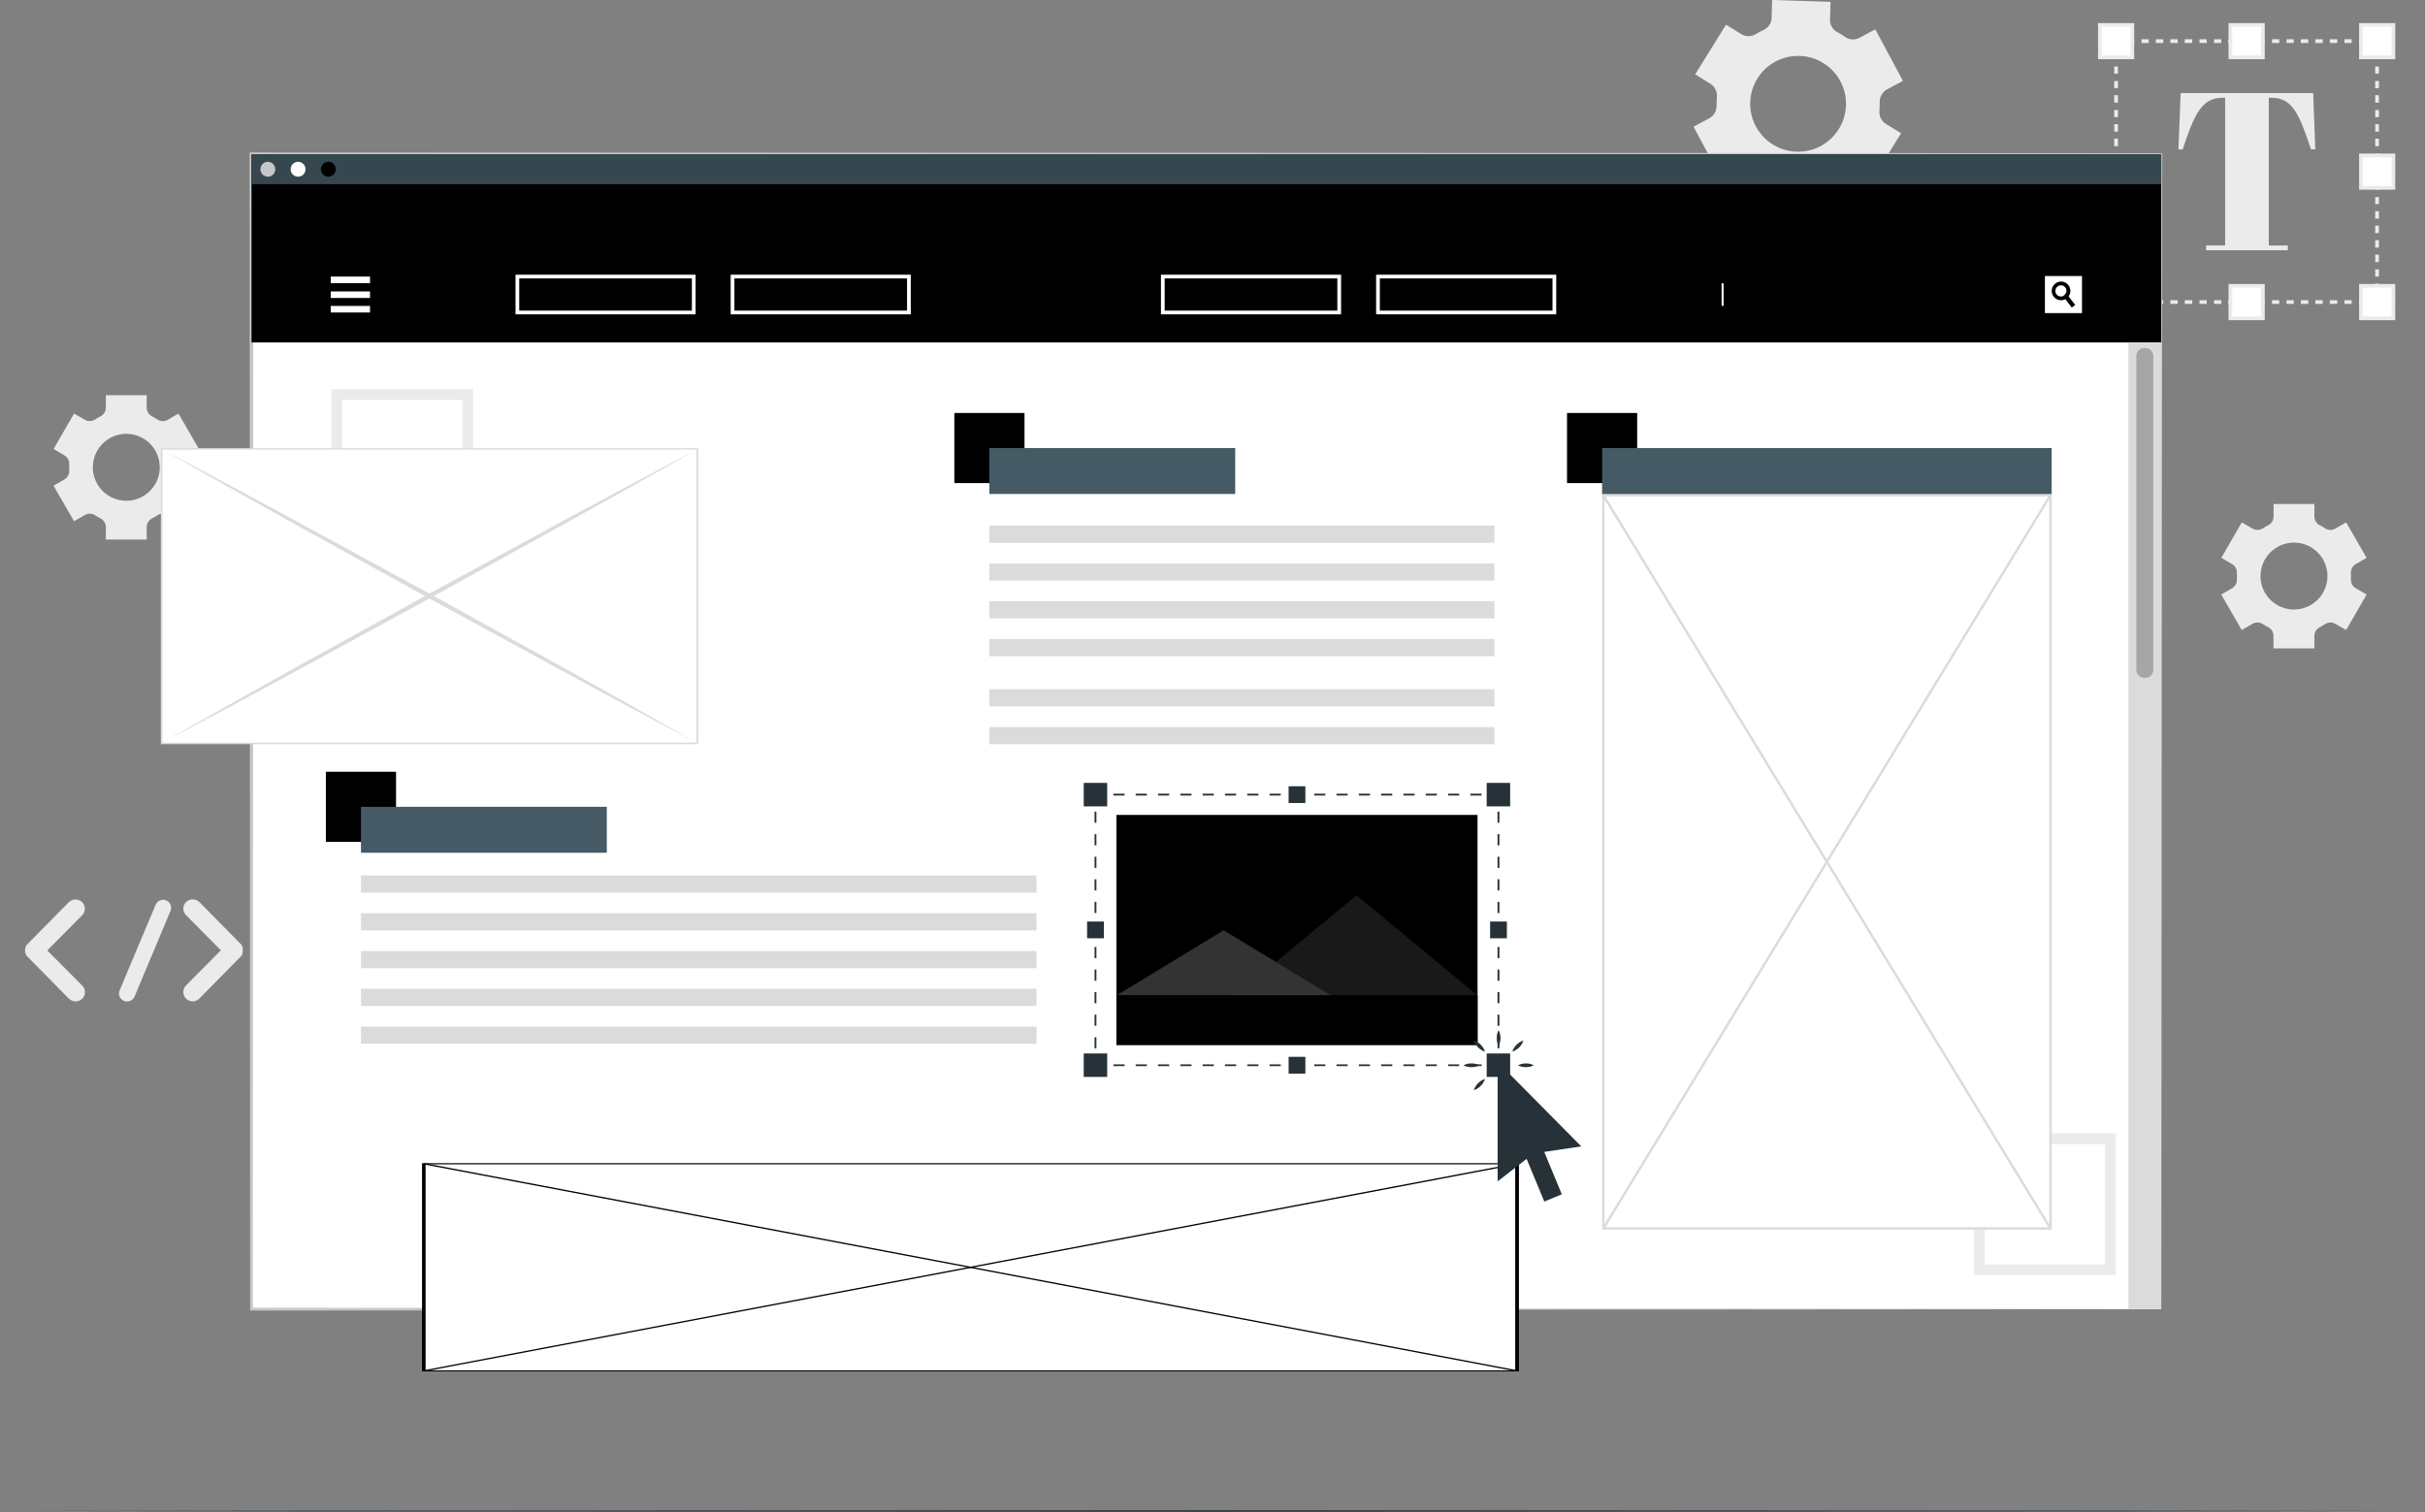 <svg width="101" height="63" viewBox="0 0 101 63" fill="none" xmlns="http://www.w3.org/2000/svg">
<rect x="0" y="0" width="101" height="63" fill="#808080" stroke="none"/>
<path d="M77.896 7.619L79.18 5.549L78.542 5.157C78.451 5.099 78.379 5.018 78.332 4.921C78.286 4.825 78.267 4.717 78.278 4.61C78.288 4.492 78.292 4.373 78.289 4.254C78.287 4.145 78.314 4.038 78.369 3.944C78.424 3.85 78.503 3.773 78.599 3.721L79.257 3.37L78.105 1.222L77.448 1.573C77.356 1.624 77.251 1.648 77.146 1.642C77.041 1.637 76.939 1.602 76.852 1.542C76.747 1.467 76.637 1.399 76.522 1.338C76.428 1.289 76.35 1.214 76.297 1.123C76.243 1.031 76.216 0.927 76.219 0.821L76.242 0.076L73.807 0L73.787 0.745C73.784 0.851 73.751 0.953 73.693 1.041C73.635 1.13 73.553 1.2 73.457 1.245C73.4 1.271 73.343 1.299 73.287 1.329L73.123 1.423C73.033 1.478 72.93 1.507 72.825 1.507C72.72 1.507 72.616 1.478 72.527 1.423L71.889 1.027L70.603 3.097L71.243 3.494C71.333 3.551 71.406 3.633 71.452 3.729C71.499 3.825 71.518 3.932 71.508 4.039C71.497 4.157 71.493 4.275 71.495 4.394C71.499 4.501 71.472 4.608 71.419 4.702C71.366 4.795 71.288 4.873 71.193 4.925L70.535 5.278L71.687 7.426L72.346 7.073C72.441 7.023 72.549 7 72.657 7.008C72.764 7.016 72.868 7.053 72.956 7.116C73.054 7.182 73.154 7.244 73.258 7.302C73.353 7.351 73.432 7.426 73.486 7.518C73.541 7.61 73.569 7.715 73.567 7.822L73.544 8.575L75.98 8.651L76.003 7.903C76.007 7.796 76.041 7.692 76.101 7.604C76.16 7.515 76.244 7.445 76.341 7.401C76.395 7.375 76.449 7.348 76.496 7.319C76.542 7.289 76.6 7.262 76.651 7.231C76.742 7.174 76.848 7.145 76.955 7.145C77.062 7.145 77.168 7.174 77.259 7.231L77.896 7.619ZM76.055 5.945C75.716 6.189 75.309 6.32 74.892 6.32C74.474 6.32 74.068 6.19 73.728 5.947C73.389 5.704 73.134 5.361 73 4.966C72.866 4.571 72.859 4.144 72.98 3.744C73.101 3.345 73.344 2.994 73.675 2.74C74.007 2.486 74.409 2.342 74.826 2.329C75.243 2.315 75.654 2.433 76 2.665C76.347 2.897 76.612 3.232 76.759 3.622C76.913 4.033 76.928 4.483 76.8 4.903C76.673 5.323 76.411 5.689 76.055 5.945Z" fill="#EBEBEB"/>
<path d="M2.683 18.968C2.748 19.006 2.801 19.061 2.836 19.127C2.871 19.194 2.887 19.269 2.882 19.344C2.882 19.386 2.882 19.428 2.882 19.469C2.882 19.511 2.882 19.555 2.882 19.596C2.888 19.671 2.872 19.746 2.837 19.812C2.802 19.878 2.749 19.933 2.684 19.971L2.23 20.233L3.084 21.712L3.538 21.45C3.603 21.413 3.677 21.394 3.752 21.397C3.827 21.399 3.9 21.423 3.962 21.466C4.033 21.511 4.106 21.554 4.182 21.593C4.249 21.626 4.306 21.677 4.346 21.741C4.386 21.805 4.407 21.878 4.408 21.953V22.475H6.111V21.953C6.112 21.878 6.133 21.805 6.172 21.741C6.211 21.678 6.268 21.626 6.334 21.593C6.41 21.554 6.489 21.511 6.554 21.466C6.617 21.423 6.69 21.4 6.765 21.397C6.84 21.394 6.915 21.413 6.98 21.45L7.434 21.712L8.287 20.233L7.832 19.97C7.767 19.932 7.715 19.877 7.679 19.81C7.644 19.744 7.629 19.669 7.634 19.595C7.634 19.553 7.634 19.511 7.634 19.469C7.634 19.428 7.634 19.386 7.634 19.344C7.629 19.269 7.645 19.194 7.68 19.127C7.715 19.061 7.768 19.006 7.833 18.968L8.287 18.706L7.434 17.227L6.982 17.489C6.916 17.526 6.842 17.544 6.767 17.542C6.692 17.539 6.619 17.516 6.556 17.475C6.485 17.428 6.411 17.385 6.336 17.346C6.269 17.313 6.212 17.261 6.172 17.198C6.133 17.134 6.112 17.06 6.111 16.985V16.462H4.408V16.984C4.407 17.059 4.386 17.132 4.346 17.196C4.307 17.259 4.25 17.311 4.183 17.345C4.107 17.384 4.033 17.427 3.962 17.473C3.899 17.515 3.827 17.538 3.752 17.54C3.677 17.543 3.603 17.524 3.538 17.487L3.085 17.225L2.232 18.704L2.683 18.968ZM5.26 18.071C5.535 18.071 5.805 18.153 6.034 18.306C6.263 18.459 6.442 18.677 6.547 18.931C6.653 19.186 6.68 19.466 6.627 19.737C6.573 20.007 6.44 20.255 6.245 20.45C6.05 20.645 5.802 20.778 5.532 20.832C5.261 20.886 4.981 20.858 4.726 20.752C4.472 20.647 4.254 20.468 4.101 20.239C3.948 20.01 3.866 19.74 3.866 19.465C3.866 19.095 4.013 18.741 4.274 18.479C4.535 18.218 4.89 18.071 5.26 18.071Z" fill="#EBEBEB"/>
<path d="M92.967 23.499C93.032 23.538 93.085 23.593 93.12 23.66C93.154 23.726 93.171 23.801 93.166 23.876C93.166 23.917 93.166 23.959 93.166 24.003C93.166 24.046 93.166 24.086 93.166 24.128C93.171 24.203 93.154 24.278 93.12 24.344C93.085 24.41 93.032 24.466 92.967 24.504L92.514 24.766L93.367 26.244L93.821 25.983C93.886 25.946 93.96 25.927 94.036 25.93C94.111 25.932 94.184 25.956 94.247 25.997C94.317 26.044 94.391 26.087 94.466 26.124C94.533 26.158 94.59 26.209 94.629 26.273C94.668 26.337 94.689 26.41 94.689 26.485V27.009H96.393V26.485C96.394 26.41 96.415 26.337 96.454 26.273C96.494 26.209 96.551 26.158 96.618 26.124C96.693 26.086 96.767 26.044 96.838 25.997C96.9 25.956 96.973 25.932 97.048 25.93C97.123 25.927 97.197 25.946 97.262 25.983L97.716 26.244L98.569 24.766L98.114 24.503C98.049 24.465 97.997 24.41 97.962 24.343C97.927 24.277 97.911 24.203 97.915 24.128C97.915 24.086 97.915 24.044 97.915 24.003C97.915 23.959 97.915 23.917 97.915 23.876C97.911 23.8 97.927 23.726 97.962 23.659C97.997 23.593 98.05 23.537 98.115 23.499L98.569 23.238L97.716 21.76L97.263 22.02C97.198 22.058 97.124 22.076 97.049 22.074C96.974 22.071 96.901 22.048 96.839 22.006C96.767 21.96 96.694 21.918 96.618 21.879C96.551 21.846 96.494 21.794 96.454 21.731C96.415 21.667 96.394 21.593 96.393 21.519V20.995H94.693V21.519C94.692 21.594 94.671 21.667 94.632 21.731C94.592 21.795 94.535 21.846 94.468 21.879C94.393 21.918 94.319 21.96 94.248 22.006C94.185 22.048 94.112 22.071 94.037 22.074C93.962 22.076 93.888 22.058 93.822 22.02L93.37 21.76L92.517 23.238L92.967 23.499ZM95.543 22.603C95.819 22.603 96.088 22.684 96.317 22.837C96.546 22.991 96.725 23.208 96.831 23.463C96.936 23.718 96.964 23.998 96.91 24.268C96.856 24.539 96.723 24.787 96.528 24.982C96.333 25.177 96.085 25.31 95.815 25.363C95.544 25.417 95.264 25.39 95.009 25.284C94.755 25.179 94.537 25 94.384 24.771C94.231 24.541 94.149 24.272 94.149 23.996C94.149 23.627 94.296 23.272 94.557 23.011C94.819 22.75 95.173 22.603 95.543 22.603Z" fill="#EBEBEB"/>
<path d="M99.081 12.659H98.853V12.508H98.929V12.433H99.081V12.659Z" fill="#EBEBEB"/>
<path d="M98.552 12.659H98.255V12.504H98.557L98.552 12.659ZM97.948 12.659H97.646V12.504H97.945L97.948 12.659ZM97.346 12.659H97.036V12.504H97.346V12.659ZM96.742 12.659H96.432V12.504H96.742V12.659ZM96.138 12.659H95.828V12.504H96.138V12.659ZM95.534 12.659H95.232V12.504H95.534V12.659ZM94.93 12.659H94.628V12.504H94.93V12.659ZM94.326 12.659H94.016V12.504H94.326V12.659ZM93.722 12.659H93.412V12.504H93.722V12.659ZM93.118 12.659H92.808V12.504H93.118V12.659ZM92.514 12.659H92.215V12.504H92.517L92.514 12.659ZM91.91 12.659H91.608V12.504H91.906L91.91 12.659ZM91.306 12.659H90.996V12.504H91.306V12.659ZM90.702 12.659H90.392V12.504H90.702V12.659ZM90.098 12.659H89.788V12.504H90.098V12.659ZM89.494 12.659H89.194V12.504H89.494V12.659ZM88.892 12.659H88.59V12.504H88.892V12.659Z" fill="#EBEBEB"/>
<path d="M88.288 12.659H88.061V12.433H88.212V12.508H88.288V12.659Z" fill="#EBEBEB"/>
<path d="M88.212 12.126H88.057V11.816H88.212V12.126ZM88.212 11.522H88.057V11.22H88.212V11.522ZM88.212 10.918H88.057V10.608H88.212V10.918ZM88.212 10.314H88.057V10.004H88.212V10.314ZM88.212 9.71H88.057V9.4H88.212V9.71ZM88.212 9.106H88.057V8.796H88.212V9.106ZM88.212 8.502H88.057V8.205H88.212V8.502ZM88.212 7.9H88.057V7.602H88.212V7.9ZM88.212 7.296H88.057V6.986H88.212V7.296ZM88.212 6.692H88.057V6.396H88.212V6.692ZM88.212 6.088H88.057V5.778H88.212V6.088ZM88.212 5.484H88.057V5.174H88.212V5.484ZM88.212 4.88H88.057V4.583H88.212V4.88ZM88.212 4.276H88.057V3.966H88.212V4.276ZM88.212 3.672H88.057V3.375H88.212V3.672ZM88.212 3.068H88.057V2.771H88.212V3.068ZM88.212 2.464H88.057V2.154H88.212V2.464Z" fill="#EBEBEB"/>
<path d="M88.212 1.865H88.061V1.639H88.288V1.79H88.212V1.865Z" fill="#EBEBEB"/>
<path d="M98.552 1.791H98.255V1.636H98.557L98.552 1.791ZM97.948 1.791H97.646V1.636H97.945L97.948 1.791ZM97.346 1.791H97.036V1.636H97.346V1.791ZM96.742 1.791H96.432V1.636H96.742V1.791ZM96.138 1.791H95.828V1.636H96.138V1.791ZM95.534 1.791H95.232V1.636H95.534V1.791ZM94.93 1.791H94.628V1.636H94.93V1.791ZM94.326 1.791H94.016V1.636H94.326V1.791ZM93.722 1.791H93.412V1.636H93.722V1.791ZM93.118 1.791H92.808V1.636H93.118V1.791ZM92.514 1.791H92.215V1.636H92.517L92.514 1.791ZM91.91 1.791H91.608V1.636H91.906L91.91 1.791ZM91.306 1.791H90.996V1.636H91.306V1.791ZM90.702 1.791H90.392V1.636H90.702V1.791ZM90.098 1.791H89.788V1.636H90.098V1.791ZM89.494 1.791H89.194V1.636H89.494V1.791ZM88.892 1.791H88.59V1.636H88.892V1.791Z" fill="#EBEBEB"/>
<path d="M99.081 1.865H98.929V1.79H98.853V1.639H99.081V1.865Z" fill="#EBEBEB"/>
<path d="M99.081 12.126H98.926V11.816H99.081V12.126ZM99.081 11.522H98.926V11.22H99.081V11.522ZM99.081 10.918H98.926V10.608H99.081V10.918ZM99.081 10.314H98.926V10.004H99.081V10.314ZM99.081 9.71H98.926V9.4H99.081V9.71ZM99.081 9.106H98.926V8.796H99.081V9.106ZM99.081 8.502H98.926V8.206H99.081V8.502ZM99.081 7.9H98.926V7.602H99.081V7.9ZM99.081 7.296H98.926V6.986H99.081V7.296ZM99.081 6.692H98.926V6.396H99.081V6.692ZM99.081 6.088H98.926V5.778H99.081V6.088ZM99.081 5.484H98.926V5.174H99.081V5.484ZM99.081 4.88H98.926V4.583H99.081V4.88ZM99.081 4.276H98.926V3.966H99.081V4.276ZM99.081 3.672H98.926V3.375H99.081V3.672ZM99.081 3.068H98.926V2.771H99.081V3.068ZM99.081 2.464H98.926V2.154H99.081V2.464Z" fill="#EBEBEB"/>
<path d="M88.814 11.906H87.459V13.261H88.814V11.906Z" fill="white"/>
<path d="M88.888 13.337H87.383V11.83H88.888V13.337ZM87.535 13.182H88.738V11.979H87.535V13.182Z" fill="#EBEBEB"/>
<path d="M88.818 6.472H87.463V7.827H88.818V6.472Z" fill="white"/>
<path d="M88.888 7.901H87.383V6.396H88.888V7.901ZM87.535 7.746H88.738V6.55H87.535V7.746Z" fill="#EBEBEB"/>
<path d="M88.818 1.036H87.463V2.391H88.818V1.036Z" fill="white"/>
<path d="M88.888 2.467H87.383V0.962H88.888V2.467ZM87.535 2.312H88.738V1.112H87.535V2.312Z" fill="#EBEBEB"/>
<path d="M99.689 11.906H98.334V13.261H99.689V11.906Z" fill="white"/>
<path d="M99.76 13.337H98.256V11.83H99.761L99.76 13.337ZM98.404 13.182H99.608V11.979H98.411L98.404 13.182Z" fill="#EBEBEB"/>
<path d="M99.689 6.472H98.334V7.827H99.689V6.472Z" fill="white"/>
<path d="M99.76 7.901H98.256V6.396H99.761L99.76 7.901ZM98.404 7.746H99.608V6.55H98.411L98.404 7.746Z" fill="#EBEBEB"/>
<path d="M99.689 1.036H98.334V2.391H99.689V1.036Z" fill="white"/>
<path d="M99.76 2.467H98.256V0.962H99.761L99.76 2.467ZM98.404 2.312H99.608V1.112H98.411L98.404 2.312Z" fill="#EBEBEB"/>
<path d="M94.255 1.036H92.9V2.391H94.255V1.036Z" fill="white"/>
<path d="M94.325 2.467H92.818V0.962H94.325V2.467ZM92.97 2.312H94.173V1.112H92.97V2.312Z" fill="#EBEBEB"/>
<path d="M94.25 11.906H92.894V13.261H94.25V11.906Z" fill="white"/>
<path d="M94.325 13.337H92.818V11.83H94.325V13.337ZM92.97 13.182H94.173V11.979H92.97V13.182Z" fill="#EBEBEB"/>
<path d="M96.43 6.222H96.251C95.746 4.692 95.457 4.073 94.607 4.073H94.494V10.227H95.288V10.422H91.881V10.225H92.676V4.073H92.555C91.703 4.073 91.385 4.774 90.907 6.224H90.731L90.823 3.876H96.343L96.43 6.222Z" fill="#EBEBEB"/>
<path d="M3.424 41.054C3.478 41.108 3.515 41.176 3.53 41.251C3.546 41.326 3.538 41.404 3.509 41.474C3.481 41.545 3.431 41.605 3.368 41.648C3.305 41.691 3.23 41.714 3.154 41.714C3.05 41.715 2.949 41.676 2.872 41.604L1.155 39.86C1.147 39.858 1.14 39.853 1.135 39.846C1.129 39.84 1.126 39.833 1.124 39.825C1.118 39.82 1.112 39.816 1.105 39.812C1.098 39.797 1.092 39.78 1.088 39.763C1.083 39.76 1.079 39.757 1.076 39.753C1.073 39.748 1.07 39.743 1.07 39.738C1.07 39.725 1.07 39.709 1.057 39.702C1.045 39.696 1.045 39.678 1.045 39.671V39.628C1.045 39.615 1.045 39.609 1.045 39.591C1.045 39.572 1.045 39.568 1.045 39.561V39.518C1.045 39.506 1.057 39.499 1.057 39.493C1.057 39.487 1.057 39.464 1.07 39.445C1.082 39.427 1.07 39.445 1.07 39.433C1.07 39.42 1.088 39.389 1.099 39.377C1.099 39.374 1.1 39.371 1.103 39.368C1.105 39.366 1.108 39.365 1.112 39.365C1.12 39.348 1.133 39.333 1.149 39.323L2.868 37.579C2.942 37.508 3.041 37.469 3.143 37.469C3.246 37.469 3.345 37.508 3.419 37.579C3.455 37.615 3.484 37.658 3.503 37.705C3.523 37.752 3.533 37.803 3.533 37.854C3.533 37.905 3.523 37.956 3.503 38.003C3.484 38.05 3.455 38.093 3.419 38.129L1.968 39.591L3.424 41.054Z" fill="#EBEBEB"/>
<path d="M4.984 41.25L6.483 37.688C6.501 37.647 6.526 37.61 6.558 37.579C6.59 37.548 6.628 37.523 6.669 37.507C6.711 37.49 6.755 37.482 6.8 37.483C6.844 37.483 6.888 37.492 6.929 37.51C7.01 37.545 7.073 37.611 7.105 37.692C7.137 37.774 7.136 37.865 7.101 37.945L5.602 41.518C5.575 41.578 5.532 41.629 5.477 41.664C5.422 41.7 5.358 41.719 5.292 41.719C5.25 41.72 5.209 41.712 5.17 41.696C5.128 41.68 5.089 41.656 5.056 41.624C5.024 41.593 4.998 41.555 4.981 41.513C4.963 41.471 4.954 41.427 4.955 41.381C4.956 41.336 4.966 41.291 4.984 41.25Z" fill="#EBEBEB"/>
<path d="M10.062 39.813C10.049 39.828 10.035 39.842 10.019 39.854L8.3 41.598C8.264 41.634 8.221 41.663 8.174 41.683C8.127 41.702 8.076 41.712 8.025 41.713C7.974 41.713 7.923 41.703 7.876 41.683C7.829 41.664 7.786 41.635 7.749 41.599C7.713 41.563 7.684 41.52 7.665 41.473C7.645 41.425 7.635 41.375 7.635 41.324C7.635 41.273 7.645 41.222 7.664 41.175C7.684 41.127 7.713 41.085 7.749 41.048L9.2 39.585L7.749 38.123C7.713 38.087 7.684 38.044 7.664 37.997C7.645 37.95 7.635 37.899 7.635 37.848C7.635 37.797 7.645 37.746 7.664 37.699C7.684 37.652 7.713 37.609 7.749 37.573C7.823 37.502 7.922 37.463 8.024 37.463C8.127 37.463 8.226 37.502 8.3 37.573L10.019 39.317C10.035 39.329 10.049 39.343 10.062 39.359V39.371C10.074 39.389 10.084 39.407 10.092 39.427C10.092 39.427 10.092 39.427 10.092 39.439C10.096 39.458 10.102 39.476 10.11 39.493C10.11 39.493 10.11 39.493 10.11 39.512V39.556C10.11 39.556 10.11 39.58 10.11 39.585C10.11 39.59 10.11 39.61 10.11 39.616V39.665C10.11 39.665 10.11 39.665 10.11 39.678C10.11 39.69 10.098 39.72 10.092 39.732C10.085 39.744 10.092 39.732 10.092 39.751C10.092 39.769 10.075 39.788 10.062 39.813Z" fill="#EBEBEB"/>
<path d="M0.988 62.941L13.342 62.927L25.695 62.921L50.401 62.91L75.106 62.921L87.46 62.926L99.814 62.941L87.46 62.957L75.106 62.961L50.401 62.972L25.695 62.961L13.342 62.957L0.988 62.941Z" fill="#263238"/>
<path d="M90.014 6.428H10.475V54.535H90.014V6.428Z" fill="white"/>
<path d="M90.014 54.535L10.474 54.593H10.417V54.535L10.396 6.429V6.352H10.474L90.014 6.383H90.059V6.429L90.014 54.535ZM90.014 54.535L89.969 6.429L90.014 6.474L10.474 6.505L10.551 6.429L10.531 54.535L10.474 54.477L90.014 54.535Z" fill="#C7C7C7"/>
<path d="M90.014 6.428H10.475V14.265H90.014V6.428Z" fill="black"/>
<path d="M15.411 11.521H13.775V11.794H15.411V11.521Z" fill="white"/>
<path d="M15.411 12.744H13.775V13.017H15.411V12.744Z" fill="white"/>
<path d="M15.411 12.14H13.775V12.412H15.411V12.14Z" fill="white"/>
<path opacity="0.1" d="M86.714 11.498H71.381V13.042H86.714V11.498Z" fill="black"/>
<path d="M86.714 11.498H85.17V13.042H86.714V11.498Z" fill="white"/>
<path d="M86.431 12.703L86.289 12.811L86.019 12.461L85.922 12.334C85.942 12.326 85.96 12.316 85.978 12.303C86.01 12.278 86.036 12.245 86.052 12.207L86.154 12.343L86.431 12.703Z" fill="black"/>
<path d="M86.15 11.88C86.104 11.821 86.043 11.777 85.974 11.752C85.904 11.726 85.828 11.722 85.756 11.738C85.684 11.754 85.618 11.791 85.566 11.844C85.513 11.896 85.478 11.963 85.462 12.035C85.446 12.108 85.452 12.183 85.477 12.252C85.503 12.322 85.548 12.383 85.607 12.427C85.666 12.472 85.737 12.499 85.811 12.505C85.885 12.511 85.959 12.495 86.024 12.46C86.043 12.451 86.061 12.439 86.078 12.427C86.109 12.402 86.136 12.374 86.159 12.343C86.207 12.275 86.232 12.193 86.23 12.11C86.229 12.027 86.2 11.946 86.15 11.88ZM85.982 12.303C85.965 12.315 85.946 12.326 85.927 12.334C85.874 12.355 85.816 12.357 85.762 12.339C85.708 12.321 85.663 12.283 85.635 12.234C85.607 12.184 85.598 12.127 85.61 12.071C85.622 12.015 85.653 11.966 85.699 11.932C85.747 11.896 85.807 11.88 85.867 11.887C85.927 11.894 85.981 11.924 86.019 11.971C86.038 11.995 86.052 12.023 86.06 12.053C86.068 12.082 86.07 12.113 86.067 12.144C86.062 12.174 86.052 12.203 86.037 12.23C86.021 12.256 86.001 12.28 85.976 12.298L85.982 12.303Z" fill="black"/>
<path d="M71.787 11.802H71.703V12.739H71.787V11.802Z" fill="white"/>
<path d="M28.972 13.094H21.471V11.443H28.972V13.094ZM21.626 12.939H28.817V11.598H21.626V12.939Z" fill="white"/>
<path d="M37.933 13.094H30.432V11.443H37.933V13.094ZM30.587 12.939H37.778V11.598H30.587V12.939Z" fill="white"/>
<path opacity="0.1" d="M46.818 11.521H39.471V13.019H46.818V11.521Z" fill="black"/>
<path d="M55.855 13.094H48.353V11.443H55.855V13.094ZM48.508 12.939H55.7V11.598H48.508V12.939Z" fill="white"/>
<path d="M64.816 13.094H57.315V11.443H64.816V13.094ZM57.469 12.939H64.661V11.598H57.469V12.939Z" fill="white"/>
<path d="M90.014 6.428H10.475V7.673H90.014V6.428Z" fill="#37474F"/>
<path d="M11.465 7.05C11.465 7.111 11.447 7.171 11.413 7.222C11.379 7.273 11.331 7.313 11.274 7.336C11.217 7.36 11.155 7.366 11.095 7.354C11.035 7.342 10.98 7.312 10.936 7.269C10.893 7.226 10.864 7.17 10.852 7.11C10.84 7.05 10.846 6.988 10.869 6.931C10.893 6.875 10.932 6.826 10.983 6.792C11.034 6.758 11.094 6.74 11.155 6.74C11.238 6.74 11.316 6.773 11.374 6.831C11.432 6.889 11.465 6.968 11.465 7.05Z" fill="#C7C7C7"/>
<path d="M12.725 7.05C12.725 7.111 12.707 7.171 12.673 7.222C12.639 7.273 12.59 7.313 12.534 7.336C12.477 7.36 12.415 7.366 12.355 7.354C12.295 7.342 12.239 7.312 12.196 7.269C12.153 7.226 12.123 7.17 12.111 7.11C12.1 7.05 12.106 6.988 12.129 6.931C12.152 6.875 12.192 6.826 12.243 6.792C12.294 6.758 12.354 6.74 12.415 6.74C12.497 6.74 12.576 6.773 12.634 6.831C12.692 6.889 12.725 6.968 12.725 7.05Z" fill="white"/>
<path d="M13.985 7.05C13.985 7.111 13.966 7.171 13.932 7.222C13.899 7.273 13.85 7.313 13.793 7.336C13.737 7.36 13.675 7.366 13.614 7.354C13.555 7.342 13.499 7.312 13.456 7.269C13.413 7.226 13.383 7.17 13.371 7.11C13.359 7.05 13.365 6.988 13.389 6.931C13.412 6.875 13.452 6.826 13.503 6.792C13.554 6.758 13.614 6.74 13.675 6.74C13.757 6.74 13.836 6.773 13.894 6.831C13.952 6.889 13.985 6.968 13.985 7.05Z" fill="black"/>
<path d="M90.012 14.267H88.647V54.536H90.012V14.267Z" fill="#DBDBDB"/>
<path d="M89.33 28.232C89.286 28.235 89.242 28.23 89.201 28.216C89.159 28.202 89.121 28.18 89.088 28.151C89.055 28.122 89.029 28.087 89.01 28.048C88.99 28.009 88.979 27.966 88.977 27.923V14.806C88.979 14.762 88.991 14.72 89.01 14.68C89.029 14.641 89.056 14.606 89.089 14.577C89.122 14.549 89.16 14.527 89.201 14.513C89.242 14.499 89.286 14.493 89.33 14.496C89.373 14.493 89.417 14.499 89.458 14.513C89.5 14.527 89.538 14.549 89.57 14.577C89.603 14.606 89.63 14.641 89.649 14.68C89.669 14.72 89.68 14.762 89.683 14.806V27.923C89.68 27.966 89.669 28.009 89.65 28.048C89.631 28.087 89.604 28.122 89.571 28.151C89.538 28.18 89.5 28.202 89.458 28.216C89.417 28.23 89.373 28.235 89.33 28.232Z" fill="#A6A6A6"/>
<path d="M13.805 16.211V22.113H19.707V16.211H13.805ZM14.251 21.667V16.657H19.261V21.667H14.251Z" fill="#EBEBEB"/>
<path d="M42.67 17.203H39.748V20.124H42.67V17.203Z" fill="black"/>
<path d="M68.188 17.203H65.266V20.124H68.188V17.203Z" fill="black"/>
<path d="M16.495 32.148H13.572V35.069H16.495V32.148Z" fill="black"/>
<path d="M82.217 47.211V53.113H88.119V47.211H82.217ZM82.663 52.667V47.657H87.673V52.667H82.663Z" fill="#EBEBEB"/>
<path d="M25.273 33.609H15.035V35.523H25.273V33.609Z" fill="#455A64"/>
<path d="M43.168 36.468H15.035V37.183H43.168V36.468Z" fill="#DBDBDB"/>
<path d="M43.168 38.041H15.035V38.757H43.168V38.041Z" fill="#DBDBDB"/>
<path d="M43.168 39.615H15.035V40.331H43.168V39.615Z" fill="#DBDBDB"/>
<path d="M43.168 41.188H15.035V41.904H43.168V41.188Z" fill="#DBDBDB"/>
<path d="M43.168 42.764H15.035V43.479H43.168V42.764Z" fill="#DBDBDB"/>
<path d="M51.445 18.663H41.207V20.577H51.445V18.663Z" fill="#455A64"/>
<path d="M62.242 21.896H41.207V22.612H62.242V21.896Z" fill="#DBDBDB"/>
<path d="M62.242 23.471H41.207V24.186H62.242V23.471Z" fill="#DBDBDB"/>
<path d="M62.242 25.044H41.207V25.759H62.242V25.044Z" fill="#DBDBDB"/>
<path d="M62.242 26.618H41.207V27.334H62.242V26.618Z" fill="#DBDBDB"/>
<path d="M62.242 28.711H41.207V29.426H62.242V28.711Z" fill="#DBDBDB"/>
<path d="M62.242 30.286H41.207V31.002H62.242V30.286Z" fill="#DBDBDB"/>
<path d="M85.45 18.663H66.727V20.611H85.45V18.663Z" fill="#455A64"/>
<path d="M85.403 20.629H66.779V51.173H85.403V20.629Z" fill="white"/>
<path d="M85.454 51.222H66.727V20.577H85.454V51.222ZM66.83 51.121H85.351V20.678H66.83V51.121Z" fill="#DBDBDB"/>
<path d="M66.826 51.191L66.728 51.153L85.353 20.61L85.448 20.648L66.826 51.191Z" fill="#DBDBDB"/>
<path d="M85.353 51.191L66.728 20.648L66.826 20.61L85.448 51.153L85.353 51.191Z" fill="#DBDBDB"/>
<path d="M29.047 18.697H6.732V30.967H29.047V18.697Z" fill="white"/>
<path d="M6.699 31.001V30.97V18.669H6.729H29.08V31.001H29.043H6.699ZM6.769 18.731V30.937H29.007V18.729L6.769 18.731Z" fill="#DBDBDB"/>
<path d="M6.77 18.731C8.646 19.715 10.511 20.721 12.374 21.728L17.949 24.762L23.496 27.828L26.261 29.377L29.013 30.938L26.205 29.448L23.408 27.938L17.833 24.904L12.287 21.837C10.446 20.808 8.6 19.778 6.77 18.731Z" fill="#DBDBDB"/>
<path d="M29.013 18.731C27.184 19.778 25.341 20.808 23.497 21.829L17.949 24.897L12.374 27.93L9.587 29.436L6.777 30.925L9.517 29.372L12.281 27.823L17.828 24.757L23.404 21.723C25.271 20.721 27.136 19.715 29.013 18.731Z" fill="#DBDBDB"/>
<path d="M17.656 48.478V57.105H63.188V48.478H17.656Z" fill="white"/>
<path d="M63.263 48.453V57.126H17.578V48.453H63.263ZM63.108 57.082V48.501H17.725V57.082H63.108Z" fill="black"/>
<path d="M63.214 57.084L63.157 57.127L17.627 48.5L17.683 48.455L63.214 57.084Z" fill="black"/>
<path d="M63.214 48.5L17.683 57.127L17.627 57.084L63.157 48.455L63.214 48.5Z" fill="black"/>
<path d="M46.499 43.527H61.539V33.946H46.499V43.527Z" fill="black"/>
<path d="M45.859 44.41H45.588V44.139H45.665V44.332H45.859V44.41Z" fill="#263238"/>
<path d="M61.705 44.41H61.24V44.337H61.705V44.41ZM60.775 44.41H60.311V44.337H60.775V44.41ZM59.846 44.41H59.382V44.337H59.846V44.41ZM58.917 44.41H58.453V44.337H58.917V44.41ZM57.988 44.41H57.523V44.337H57.988V44.41ZM57.059 44.41H56.594V44.337H57.059V44.41ZM56.13 44.41H55.665V44.337H56.13V44.41ZM55.2 44.41H54.736V44.337H55.2V44.41ZM54.271 44.41H53.806V44.337H54.271V44.41ZM53.342 44.41H52.877V44.337H53.342V44.41ZM52.413 44.41H51.948V44.337H52.413V44.41ZM51.484 44.41H51.019V44.337H51.484V44.41ZM50.554 44.41H50.09V44.337H50.554V44.41ZM49.625 44.41H49.161V44.337H49.625V44.41ZM48.696 44.41H48.231V44.337H48.696V44.41ZM47.767 44.41H47.302V44.337H47.767V44.41ZM46.838 44.41H46.373V44.337H46.838V44.41Z" fill="#263238"/>
<path d="M62.449 44.41H62.178V44.332H62.371V44.139H62.449V44.41Z" fill="#263238"/>
<path d="M62.449 43.67H62.371V43.206H62.449V43.67ZM62.449 42.73H62.371V42.266H62.449V42.73ZM62.449 41.79H62.371V41.326H62.449V41.79ZM62.449 40.852H62.371V40.387H62.449V40.852ZM62.449 39.912H62.371V39.447H62.449V39.912ZM62.449 38.972H62.371V38.507H62.449V38.972ZM62.449 38.032H62.371V37.567H62.449V38.032ZM62.449 37.092H62.371V36.627H62.449V37.092ZM62.449 36.153H62.371V35.689H62.449V36.153ZM62.449 35.213H62.371V34.749H62.449V35.213ZM62.449 34.273H62.371V33.809H62.449V34.273Z" fill="#263238"/>
<path d="M62.449 33.333H62.371V33.139H62.178V33.062H62.449V33.333Z" fill="#263238"/>
<path d="M61.705 33.139H61.24V33.062H61.705V33.139ZM60.775 33.139H60.311V33.062H60.775V33.139ZM59.846 33.139H59.382V33.062H59.846V33.139ZM58.917 33.139H58.453V33.062H58.917V33.139ZM57.988 33.139H57.523V33.062H57.988V33.139ZM57.059 33.139H56.594V33.062H57.059V33.139ZM56.13 33.139H55.665V33.062H56.13V33.139ZM55.2 33.139H54.736V33.062H55.2V33.139ZM54.271 33.139H53.806V33.062H54.271V33.139ZM53.342 33.139H52.877V33.062H53.342V33.139ZM52.413 33.139H51.948V33.062H52.413V33.139ZM51.484 33.139H51.019V33.062H51.484V33.139ZM50.554 33.139H50.09V33.062H50.554V33.139ZM49.625 33.139H49.161V33.062H49.625V33.139ZM48.696 33.139H48.231V33.062H48.696V33.139ZM47.767 33.139H47.302V33.062H47.767V33.139ZM46.838 33.139H46.373V33.062H46.838V33.139Z" fill="#263238"/>
<path d="M45.665 33.333H45.588V33.062H45.859V33.139H45.665V33.333Z" fill="#263238"/>
<path d="M45.665 43.67H45.588V43.206H45.665V43.67ZM45.665 42.73H45.588V42.266H45.665V42.73ZM45.665 41.79H45.588V41.326H45.665V41.79ZM45.665 40.852H45.588V40.387H45.665V40.852ZM45.665 39.912H45.588V39.447H45.665V39.912ZM45.665 38.972H45.588V38.507H45.665V38.972ZM45.665 38.032H45.588V37.567H45.665V38.032ZM45.665 37.092H45.588V36.627H45.665V37.092ZM45.665 36.153H45.588V35.689H45.665V36.153ZM45.665 35.213H45.588V34.749H45.665V35.213ZM45.665 34.273H45.588V33.809H45.665V34.273Z" fill="#263238"/>
<g opacity="0.1">
<path d="M51.459 41.464H61.538L56.498 37.293L51.459 41.464Z" fill="white"/>
</g>
<path d="M46.498 41.467H55.435L50.967 38.751L46.498 41.467Z" fill="black"/>
<g opacity="0.2">
<path d="M46.498 41.467H55.435L50.967 38.751L46.498 41.467Z" fill="white"/>
</g>
<path d="M61.538 41.463H46.498V43.527H61.538V41.463Z" fill="black"/>
<g opacity="0.2">
<path d="M61.538 41.462H46.498V43.526H61.538V41.462Z" fill="black"/>
</g>
<path opacity="0.1" d="M49.181 37.954C49.947 37.954 50.568 37.333 50.568 36.566C50.568 35.8 49.947 35.179 49.181 35.179C48.414 35.179 47.793 35.8 47.793 36.566C47.793 37.333 48.414 37.954 49.181 37.954Z" fill="black"/>
<path d="M46.114 32.612H45.137V33.59H46.114V32.612Z" fill="#263238"/>
<path d="M46.114 43.883H45.137V44.86H46.114V43.883Z" fill="#263238"/>
<path d="M45.976 38.387H45.277V39.085H45.976V38.387Z" fill="#263238"/>
<path d="M54.368 32.752H53.67V33.45H54.368V32.752Z" fill="#263238"/>
<path d="M54.368 44.023H53.67V44.722H54.368V44.023Z" fill="#263238"/>
<path d="M62.761 38.387H62.062V39.085H62.761V38.387Z" fill="#263238"/>
<path d="M62.897 32.612H61.92V33.59H62.897V32.612Z" fill="#263238"/>
<path d="M62.897 43.883H61.92V44.86H62.897V43.883Z" fill="#263238"/>
<path d="M64.317 47.983L65.049 49.75L64.319 50.052L63.583 48.274L62.375 49.211V44.233L65.859 47.754L64.317 47.983Z" fill="#263238"/>
<path d="M62.417 43.572C62.364 43.47 62.338 43.357 62.34 43.242C62.337 43.127 62.364 43.014 62.417 42.912C62.468 43.015 62.495 43.127 62.495 43.242C62.495 43.356 62.468 43.469 62.417 43.572Z" fill="#263238"/>
<path d="M61.85 43.807C61.741 43.773 61.642 43.712 61.562 43.629C61.48 43.549 61.418 43.45 61.383 43.341C61.493 43.374 61.592 43.436 61.671 43.519C61.754 43.599 61.816 43.697 61.85 43.807Z" fill="#263238"/>
<path d="M61.615 44.375C61.513 44.429 61.4 44.455 61.285 44.453C61.17 44.456 61.056 44.429 60.955 44.375C61.057 44.322 61.17 44.295 61.285 44.298C61.4 44.296 61.513 44.323 61.615 44.375Z" fill="#263238"/>
<path d="M61.85 44.944C61.816 45.054 61.754 45.153 61.671 45.232C61.592 45.316 61.493 45.377 61.383 45.41C61.418 45.301 61.48 45.202 61.562 45.122C61.642 45.04 61.741 44.978 61.85 44.944Z" fill="#263238"/>
<path d="M63.223 44.375C63.325 44.323 63.438 44.296 63.553 44.298C63.667 44.295 63.781 44.322 63.882 44.375C63.781 44.429 63.667 44.456 63.553 44.453C63.438 44.455 63.324 44.429 63.223 44.375Z" fill="#263238"/>
<path d="M62.986 43.807C63.023 43.699 63.083 43.601 63.164 43.52C63.245 43.44 63.343 43.379 63.451 43.343C63.415 43.451 63.354 43.549 63.273 43.63C63.193 43.71 63.094 43.771 62.986 43.807Z" fill="#263238"/>
</svg>
